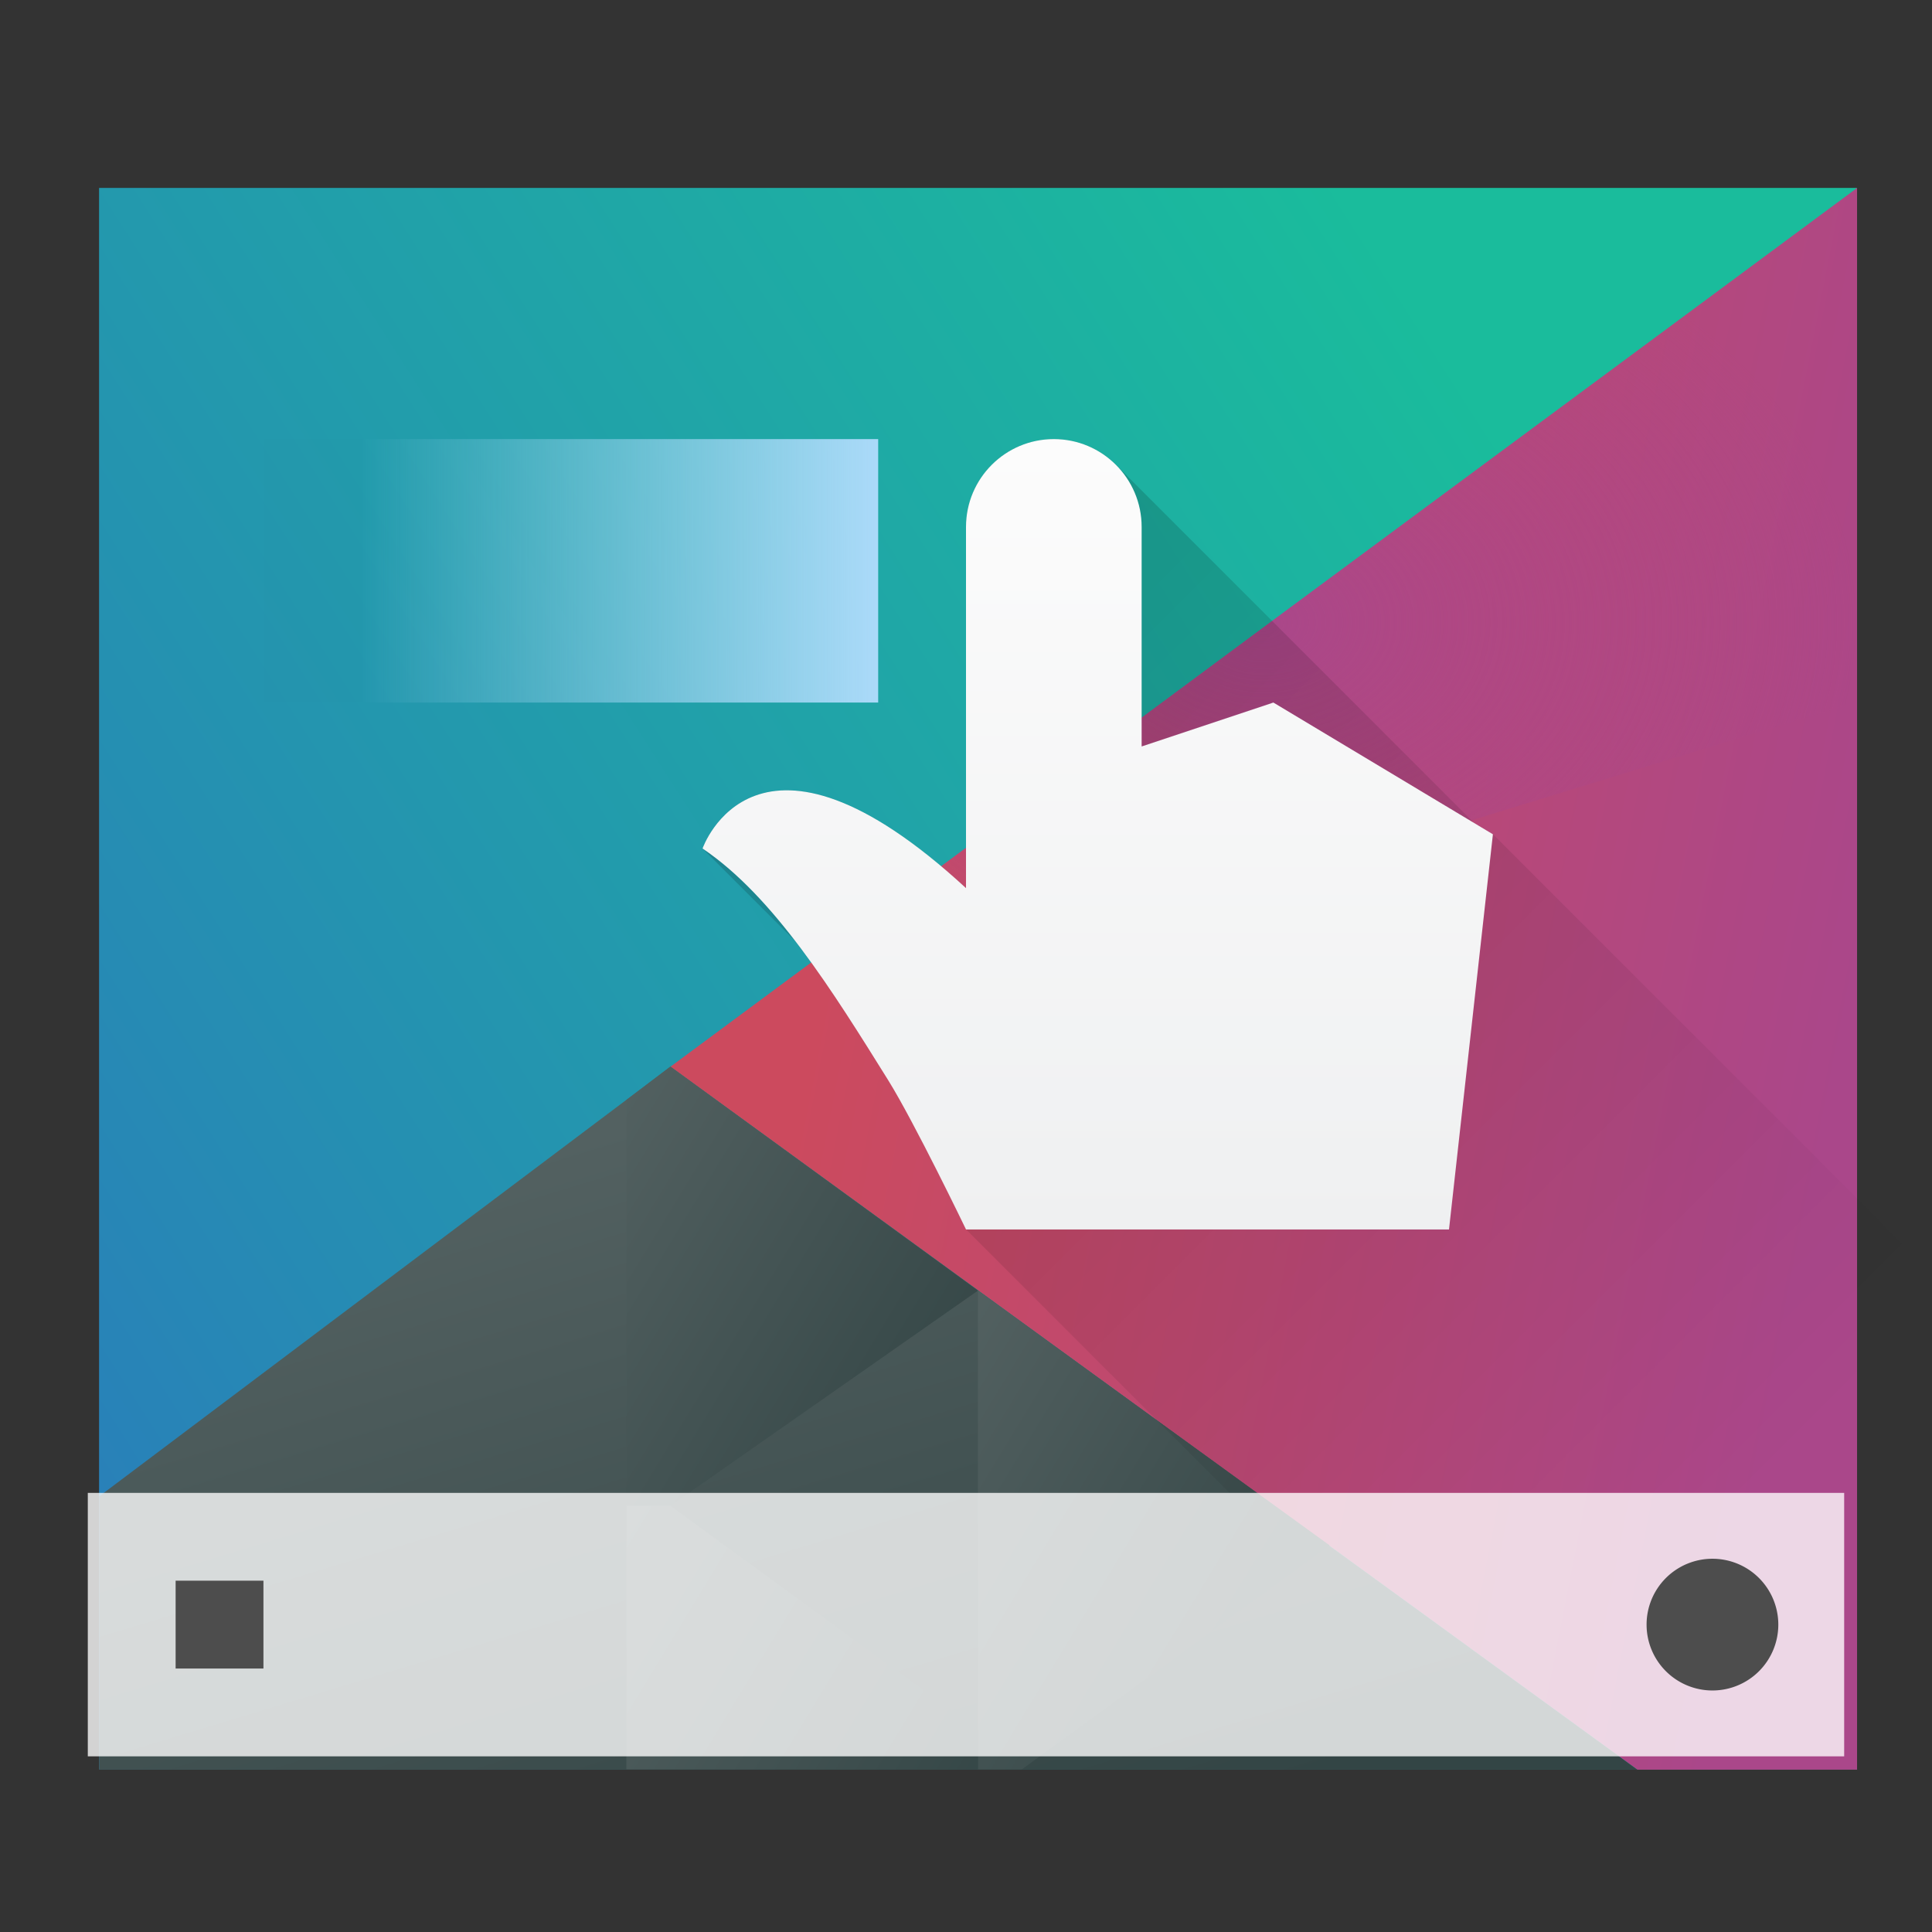 <svg height="22" width="22" xmlns="http://www.w3.org/2000/svg" xmlns:xlink="http://www.w3.org/1999/xlink"><rect width="100%" height="100%" fill="#333333" stroke="none"/><radialGradient id="a" cx="416.371" cy="513.149" gradientTransform="matrix(1 0 0 .577 0 216.958)" gradientUnits="userSpaceOnUse" r="16.2"><stop offset="0" stop-color="#aa478a"/><stop offset="1" stop-color="#aa478a" stop-opacity="0"/></radialGradient><linearGradient id="b" gradientUnits="userSpaceOnUse" x1="4" x2="4" y1="9" y2="0"><stop offset="0" stop-color="#eff0f1"/><stop offset="1" stop-color="#fcfcfc"/></linearGradient><linearGradient id="c" gradientUnits="userSpaceOnUse" x1="6" x2="18" y1="5" y2="17"><stop offset="0"/><stop offset="1" stop-opacity="0"/></linearGradient><linearGradient id="d" gradientTransform="matrix(1.174 0 0 1.5 -1.739 -2.5)" gradientUnits="userSpaceOnUse" x1="5" x2="10" y1="6" y2="6"><stop offset="0" stop-color="#abdaf9" stop-opacity=".002"/><stop offset="1" stop-color="#abdaf9"/></linearGradient><linearGradient id="e" gradientTransform="matrix(1 0 0 1.029 -0 -14.395)" gradientUnits="userSpaceOnUse" x1="418.17" x2="384.571" y1="503.079" y2="531.458"><stop offset="0" stop-color="#1abc9c"/><stop offset="1" stop-color="#2980b9"/></linearGradient><linearGradient id="f" gradientUnits="userSpaceOnUse" x1="29.851" x2="54.318" y1="22.349" y2="28.506"><stop offset="0" stop-color="#cc4a5e"/><stop offset="1" stop-color="#aa478a"/></linearGradient><linearGradient id="g" gradientUnits="userSpaceOnUse" x1="24.394" x2="20.646" xlink:href="#h" y1="41.224" y2="25.343"/><linearGradient id="h"><stop offset="0" stop-color="#334545"/><stop offset="1" stop-color="#536161"/></linearGradient><linearGradient id="i" gradientTransform="matrix(-1 0 0 1 839.143 -40)" gradientUnits="userSpaceOnUse" x1="430.571" x2="440.171" xlink:href="#h" y1="569.98" y2="562.499"/><linearGradient id="j" gradientTransform="matrix(-.417 0 0 .535 190.405 -283.781)" gradientUnits="userSpaceOnUse" x1="430.571" x2="440.171" xlink:href="#h" y1="569.98" y2="562.499"/><linearGradient id="k" gradientTransform="matrix(-.417 0 0 .535 194.405 -286.33)" gradientUnits="userSpaceOnUse" x1="430.571" x2="440.171" xlink:href="#h" y1="569.98" y2="562.499"/><g transform="matrix(.417 0 0 .535 -159.238 -267.392)"><path d="m384.571 503.798v33.662h48v-33.662z" fill="url(#e)" stroke-width="1.106"/><g stroke-linecap="round"><g stroke-width="2"><path d="m56 6-29.7 17.143 24.2 13.714h5.5z" fill="url(#f)" transform="matrix(1.091 0 0 1.091 371.481 497.253)"/><path d="m26.3 23.143-14.3 8.383v5.331h38.5z" fill="url(#g)" transform="matrix(1.091 0 0 1.091 371.481 497.253)"/><path d="m408.571 527.268-8.4-4.769-1.2.711v8.64h1.2z" fill="url(#i)"/></g><path d="m11 14.55v5.45h.5l3.5-2.55z" fill="url(#k)" stroke-width=".944" transform="matrix(2.4 0 0 1.87 382.171 500.058)"/><path d="m7 17v3h4v-.449l-3.5-2.551z" fill="url(#j)" stroke-width=".944" transform="matrix(2.4 0 0 1.87 382.171 500.058)"/><path d="m400.171 522.499 32.4-18.701-0 10.94z" fill="url(#a)" stroke-width="2"/></g></g><g transform="matrix(.625 0 0 .625 -239.357 -321.624)"><path d="m384.571 541.798h32v4.8h-32z" fill="#fff" fill-opacity=".784" stroke-width="1.095"/><path d="m19.5 17.75a.75.75 0 0 0 -.75.75.75.75 0 0 0 .75.75.75.75 0 0 0 .75-.75.75.75 0 0 0 -.75-.75zm-17.5.25v1h1v-1z" fill="#4d4d4d" stroke-width=".75" transform="matrix(1.6 0 0 1.6 382.971 514.598)"/></g><g fill="none" transform="translate(8 5)"><path d="m10 5c-.552 0-1 .448-1 1v4.113c-2.395-2.208-3-.451-3-.451l1.055 1.055c.374.486.722 1.041 1.059 1.582.3.482.887 1.701.887 1.701l3 3h9v-1.5l-6-6-.215-.129-4.078-4.078c-.181-.181-.431-.293-.707-.293z" fill="url(#c)" opacity=".2" transform="translate(-6 -5)"/><path d="m3 1c0-.552.448-1 1-1 .552 0 1 .448 1 1v2.5l1.5-.5 2.5 1.5-.5 4.5h-5.5s-.587-1.219-.887-1.701c-.632-1.014-1.301-2.089-2.113-2.637 0 0 .605-1.757 3 .451z" fill="url(#b)"/></g><path d="m3 5h7v3h-7z" fill="url(#d)" stroke-linejoin="round" stroke-width="2.654"/></svg>
